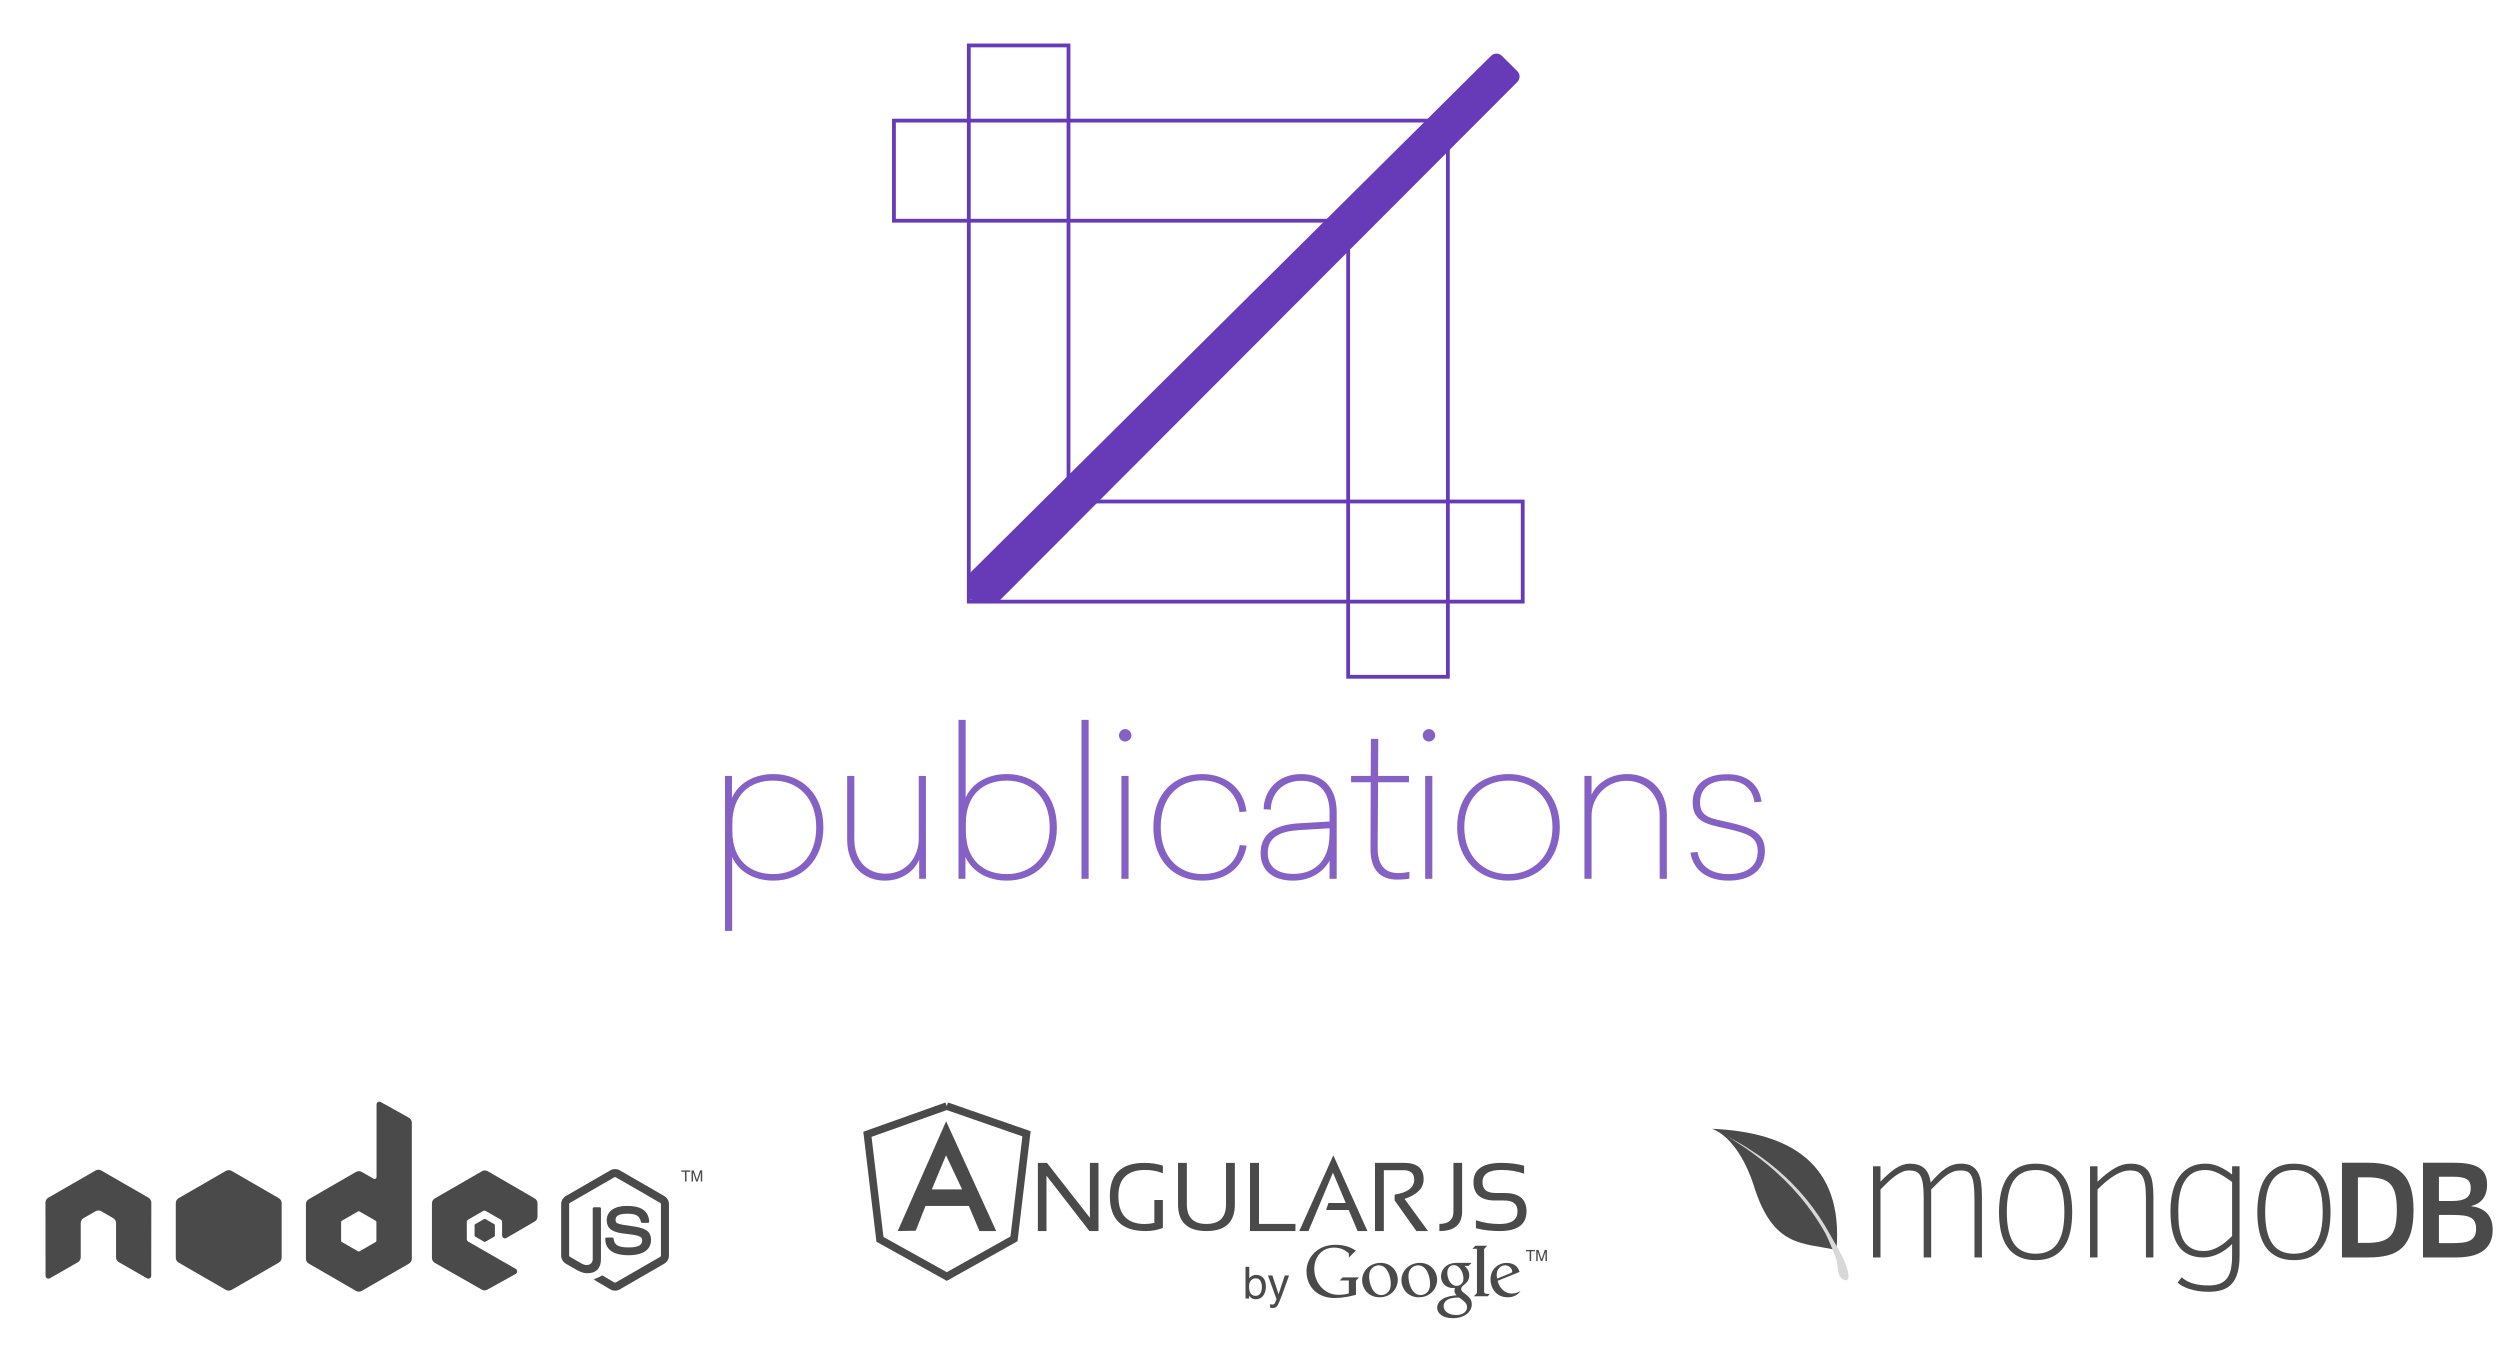 <?xml version="1.0" encoding="UTF-8" standalone="no"?>
<svg width="660px" height="360px" viewBox="0 0 660 360" version="1.1" xmlns="http://www.w3.org/2000/svg" xmlns:xlink="http://www.w3.org/1999/xlink" xmlns:sketch="http://www.bohemiancoding.com/sketch/ns">
    <!-- Generator: Sketch 3.0.4 (8053) - http://www.bohemiancoding.com/sketch -->
    <title>pub-tech-logos</title>
    <desc>Created with Sketch.</desc>
    <defs>
        <path id="path-1" d="M20.94,14.252 C23.658,16.981 26.097,19.937 28.229,23.127 C29.286,24.711 30.272,26.348 31.195,28.036 C32.607,30.637 34.251,33.017 35.318,35.887 C36.907,40.326 35.346,40.368 34.412,39.665 C32.739,38.401 33.499,36.267 32.596,33.914 C31.524,31.117 30.303,28.304 29.905,27.602 C28.497,25.089 26.931,22.706 25.209,20.437 C22.692,17.116 19.83,14.057 16.671,11.231 C14.177,8.993 11.48,6.919 8.624,4.96 C7.678,4.313 6.706,3.683 5.721,3.06 C5.359,2.832 5,2.607 4.637,2.387 C4.423,2.256 4.217,2.125 4,2 C4.195,2.099 4.387,2.202 4.573,2.301 C5.023,2.543 5.47,2.782 5.911,3.031 C6.93,3.594 7.929,4.177 8.893,4.778 C9.891,5.4 10.867,6.033 11.818,6.683 C13.701,7.98 15.484,9.346 17.18,10.782 C18.49,11.893 19.739,13.05 20.94,14.252"></path>
        <path id="path-2" d="M19.762,144.826 C19.762,145.932 20.661,146.829 21.76,146.829 L27.6,146.829 L164.583,9.634 C165.364,8.851 165.358,7.58 164.579,6.805 L160.488,2.734 C159.705,1.955 158.433,1.954 157.645,2.736 L19.762,139.568 L19.762,144.826 Z"></path>
        <path id="path-3" d="M0,46.271 L0,19.842 L146.236,19.842 L146.236,166.671 L119.914,166.671 L119.914,46.271 L0,46.271 Z"></path>
        <path id="path-4" d="M19.998,26.258 L19.998,-0.171 L166.234,-0.171 L166.234,146.658 L139.911,146.658 L139.911,26.258 L19.998,26.258 Z"></path>
    </defs>
    <g id="Page-1" stroke="none" stroke-width="1" fill="none" fill-rule="evenodd" sketch:type="MSPage">
        <g id="pub-tech-logos" sketch:type="MSArtboardGroup">
            <g id="Group" sketch:type="MSLayerGroup" transform="translate(2, 12)">
                <g transform="translate(0, 279)">
                    <g id="Group-4"></g>
                    <path d="M139.155,31.483 C139.619,31.214 139.904,30.718 139.904,30.181 L139.904,26.691 C139.904,26.155 139.619,25.658 139.154,25.389 L126.761,18.193 C126.294,17.922 125.719,17.921 125.251,18.191 L112.782,25.39 C112.316,25.659 112.029,26.156 112.029,26.694 L112.029,41.09 C112.029,41.632 112.32,42.131 112.79,42.399 L125.182,49.46 C125.639,49.721 126.199,49.724 126.659,49.468 L134.154,45.302 C134.392,45.17 134.54,44.92 134.541,44.649 C134.543,44.377 134.398,44.126 134.163,43.991 L121.615,36.788 C121.38,36.654 121.236,36.405 121.236,36.135 L121.236,31.624 C121.236,31.354 121.38,31.105 121.613,30.971 L125.519,28.72 C125.751,28.585 126.038,28.585 126.271,28.72 L130.178,30.971 C130.411,31.105 130.555,31.354 130.555,31.624 L130.555,35.174 C130.555,35.443 130.699,35.692 130.932,35.826 C131.166,35.961 131.453,35.96 131.686,35.825 L139.155,31.483" id="Fill-5" fill="#4A4A4A" sketch:type="MSShapeGroup"></path>
                    <path d="M57.63,18.115 C58.096,17.846 58.67,17.846 59.136,18.115 L71.608,25.313 C72.074,25.582 72.361,26.079 72.361,26.617 L72.361,41.023 C72.361,41.561 72.074,42.058 71.608,42.328 L59.136,49.531 C58.67,49.8 58.096,49.8 57.629,49.531 L45.16,42.328 C44.694,42.059 44.407,41.561 44.407,41.023 L44.407,26.617 C44.407,26.079 44.694,25.582 45.161,25.313 L57.63,18.115" id="Fill-6" fill="#4A4A4A" sketch:type="MSShapeGroup"></path>
                    <path d="M37.948,26.497 C37.948,25.955 37.663,25.457 37.195,25.188 L24.727,18.013 C24.516,17.889 24.279,17.824 24.04,17.814 L23.911,17.814 C23.673,17.824 23.437,17.889 23.223,18.013 L10.754,25.188 C10.289,25.457 10,25.955 10,26.497 L10.027,45.819 C10.027,46.088 10.167,46.338 10.403,46.47 C10.635,46.608 10.921,46.608 11.151,46.47 L18.562,42.227 C19.03,41.948 19.315,41.457 19.315,40.92 L19.315,31.893 C19.315,31.354 19.601,30.856 20.067,30.589 L23.223,28.772 C23.458,28.636 23.715,28.569 23.978,28.569 C24.234,28.569 24.498,28.636 24.727,28.772 L27.881,30.589 C28.348,30.856 28.634,31.354 28.634,31.893 L28.634,40.92 C28.634,41.457 28.923,41.951 29.389,42.227 L36.797,46.47 C37.029,46.608 37.319,46.608 37.55,46.47 C37.779,46.338 37.924,46.088 37.924,45.819 L37.948,26.497" id="Fill-1" fill="#4A4A4A" sketch:type="MSShapeGroup"></path>
                    <path d="M97.371,36.558 C97.371,36.692 97.299,36.817 97.183,36.884 L92.9,39.353 C92.784,39.419 92.64,39.419 92.524,39.353 L88.241,36.884 C88.124,36.817 88.053,36.692 88.053,36.558 L88.053,31.613 C88.053,31.479 88.124,31.354 88.241,31.287 L92.523,28.813 C92.64,28.746 92.784,28.746 92.9,28.813 L97.183,31.287 C97.299,31.354 97.371,31.479 97.371,31.613 L97.371,36.558 L97.371,36.558 Z M98.528,-0.064 C98.295,-0.194 98.01,-0.191 97.78,-0.056 C97.55,0.079 97.408,0.326 97.408,0.593 L97.408,19.729 C97.408,19.917 97.308,20.091 97.145,20.185 C96.982,20.279 96.781,20.279 96.618,20.185 L93.495,18.386 C93.029,18.117 92.456,18.118 91.99,18.386 L79.516,25.585 C79.05,25.854 78.763,26.351 78.763,26.889 L78.763,41.289 C78.763,41.828 79.05,42.325 79.516,42.594 L91.989,49.798 C92.455,50.067 93.029,50.067 93.496,49.798 L105.971,42.594 C106.437,42.325 106.724,41.828 106.724,41.289 L106.724,5.393 C106.724,4.847 106.428,4.344 105.951,4.078 L98.528,-0.064 L98.528,-0.064 Z" id="Fill-3" fill="#4A4A4A" sketch:type="MSShapeGroup"></path>
                    <path d="M160.371,49.736 C159.941,49.736 159.514,49.624 159.138,49.406 L155.211,47.083 C154.625,46.755 154.911,46.639 155.104,46.571 C155.887,46.3 156.045,46.237 156.88,45.764 C156.967,45.715 157.082,45.733 157.172,45.786 L160.188,47.577 C160.298,47.638 160.452,47.638 160.553,47.577 L172.313,40.789 C172.423,40.727 172.493,40.601 172.493,40.471 L172.493,26.898 C172.493,26.766 172.423,26.642 172.311,26.574 L160.555,19.792 C160.446,19.729 160.302,19.729 160.192,19.792 L148.439,26.576 C148.325,26.642 148.253,26.77 148.253,26.898 L148.253,40.471 C148.253,40.601 148.325,40.724 148.438,40.785 L151.66,42.646 C153.408,43.521 154.479,42.491 154.479,41.457 L154.479,28.057 C154.479,27.867 154.631,27.718 154.82,27.718 L156.312,27.718 C156.498,27.718 156.652,27.867 156.652,28.057 L156.652,41.457 C156.652,43.79 155.382,45.128 153.17,45.128 C152.49,45.128 151.955,45.128 150.461,44.392 L147.377,42.616 C146.615,42.176 146.144,41.352 146.144,40.471 L146.144,26.898 C146.144,26.017 146.615,25.193 147.377,24.755 L159.138,17.959 C159.882,17.538 160.871,17.538 161.609,17.959 L173.369,24.755 C174.131,25.195 174.604,26.017 174.604,26.898 L174.604,40.471 C174.604,41.352 174.131,42.173 173.369,42.616 L161.609,49.406 C161.233,49.624 160.807,49.736 160.371,49.736" id="Fill-7" fill="#4A4A4A" sketch:type="MSShapeGroup"></path>
                    <path d="M164.004,40.386 C158.857,40.386 157.779,38.023 157.779,36.042 C157.779,35.854 157.931,35.703 158.119,35.703 L159.64,35.703 C159.81,35.703 159.951,35.825 159.978,35.991 C160.207,37.539 160.892,38.32 164.004,38.32 C166.481,38.32 167.536,37.76 167.536,36.445 C167.536,35.688 167.237,35.125 163.387,34.748 C160.169,34.43 158.179,33.719 158.179,31.145 C158.179,28.772 160.179,27.356 163.532,27.356 C167.3,27.356 169.164,28.664 169.4,31.47 C169.409,31.566 169.375,31.659 169.311,31.731 C169.246,31.799 169.156,31.84 169.062,31.84 L167.535,31.84 C167.377,31.84 167.237,31.728 167.205,31.574 C166.839,29.945 165.948,29.425 163.532,29.425 C160.827,29.425 160.513,30.367 160.513,31.073 C160.513,31.929 160.884,32.178 164.536,32.661 C168.15,33.139 169.867,33.815 169.867,36.355 C169.867,38.918 167.73,40.386 164.004,40.386" id="Fill-8" fill="#4A4A4A" sketch:type="MSShapeGroup"></path>
                    <path d="M180.221,17.99 L180.221,18.339 L179.231,18.339 L179.231,20.918 L178.832,20.918 L178.832,18.339 L177.846,18.339 L177.846,17.99 L180.221,17.99" id="Fill-9" fill="#4A4A4A" sketch:type="MSShapeGroup"></path>
                    <path d="M180.574,17.99 L181.143,17.99 L181.983,20.465 L182.82,17.99 L183.385,17.99 L183.385,20.918 L183.006,20.918 L183.006,19.19 C183.006,19.13 183.007,19.031 183.009,18.895 C183.013,18.754 183.015,18.605 183.015,18.448 L182.178,20.918 L181.785,20.918 L180.941,18.448 L180.941,18.536 C180.941,18.608 180.941,18.718 180.946,18.866 C180.949,19.012 180.953,19.12 180.953,19.19 L180.953,20.918 L180.574,20.918 L180.574,17.99" id="Fill-10" fill="#4A4A4A" sketch:type="MSShapeGroup"></path>
                    <path d="M125.822,30.809 C125.912,30.757 126.022,30.757 126.111,30.809 L128.505,32.19 C128.594,32.242 128.649,32.337 128.649,32.44 L128.649,35.204 C128.649,35.308 128.594,35.403 128.505,35.455 L126.111,36.835 C126.022,36.887 125.912,36.887 125.822,36.835 L123.431,35.455 C123.341,35.403 123.286,35.308 123.286,35.204 L123.286,32.44 C123.286,32.337 123.341,32.242 123.431,32.19 L125.822,30.809" id="Fill-11" fill="#4A4A4A" sketch:type="MSShapeGroup"></path>
                </g>
                <g id="AngularJS-+-Group" transform="translate(227, 280)">
                    <g id="AngularJS">
                        <g></g>
                    </g>
                    <g id="Group" transform="translate(100, 37)"></g>
                </g>
                <g id="mongoDB-+-Fill-63-+-Group-73" transform="translate(450, 286)">
                    <path d="M69.257,33.969 L69.257,18.548 C69.257,16.895 69.184,15.572 69.039,14.577 C68.893,13.583 68.672,12.822 68.373,12.294 C68.075,11.766 67.7,11.418 67.249,11.25 C66.797,11.081 66.258,10.997 65.631,10.997 C64.942,10.997 64.307,11.097 63.726,11.296 C63.145,11.495 62.559,11.801 61.97,12.214 C61.381,12.627 60.754,13.151 60.089,13.786 C59.423,14.421 58.67,15.166 57.828,16.023 L57.828,33.969 L55.854,33.969 L55.854,18.226 C55.854,16.696 55.782,15.461 55.636,14.52 C55.491,13.579 55.262,12.849 54.948,12.328 C54.634,11.808 54.237,11.456 53.755,11.273 C53.273,11.089 52.688,10.997 51.999,10.997 C51.402,10.997 50.806,11.124 50.209,11.376 C49.612,11.628 49.004,11.976 48.385,12.42 C47.765,12.864 47.13,13.392 46.48,14.004 C45.83,14.616 45.153,15.289 44.449,16.023 L44.449,33.969 L42.475,33.969 L42.475,9.896 L44.449,9.896 L44.449,13.958 C45.841,12.474 47.168,11.311 48.43,10.469 C49.693,9.628 50.943,9.207 52.183,9.207 C53.789,9.207 55.051,9.601 55.969,10.389 C56.887,11.177 57.461,12.443 57.69,14.187 C58.425,13.361 59.109,12.638 59.744,12.019 C60.379,11.399 61.01,10.879 61.638,10.458 C62.265,10.037 62.908,9.724 63.565,9.517 C64.223,9.311 64.942,9.207 65.723,9.207 C66.916,9.207 67.872,9.425 68.591,9.861 C69.31,10.297 69.865,10.902 70.255,11.674 C70.645,12.447 70.905,13.365 71.035,14.428 C71.165,15.492 71.23,16.65 71.23,17.905 L71.23,33.969 L69.257,33.969 Z M95.058,21.99 C95.058,23.902 94.886,25.635 94.542,27.188 C94.198,28.741 93.643,30.076 92.878,31.193 C92.113,32.309 91.118,33.17 89.895,33.774 C88.671,34.379 87.179,34.681 85.419,34.681 C83.675,34.681 82.187,34.379 80.956,33.774 C79.724,33.17 78.722,32.313 77.949,31.204 C77.177,30.095 76.615,28.76 76.263,27.199 C75.911,25.639 75.735,23.902 75.735,21.99 C75.735,20.169 75.907,18.479 76.251,16.918 C76.595,15.358 77.15,14.007 77.915,12.868 C78.68,11.728 79.678,10.833 80.91,10.183 C82.142,9.532 83.645,9.207 85.419,9.207 C87.118,9.207 88.575,9.502 89.791,10.091 C91.008,10.68 92.006,11.529 92.786,12.638 C93.566,13.747 94.14,15.09 94.507,16.666 C94.875,18.242 95.058,20.016 95.058,21.99 Z M92.993,21.99 C92.993,18.257 92.396,15.472 91.203,13.636 C90.009,11.801 88.082,10.883 85.419,10.883 C84.058,10.883 82.895,11.124 81.931,11.605 C80.967,12.087 80.179,12.799 79.567,13.74 C78.955,14.681 78.508,15.84 78.225,17.217 C77.942,18.594 77.8,20.185 77.8,21.99 C77.8,25.692 78.412,28.45 79.636,30.263 C80.86,32.076 82.788,32.983 85.419,32.983 C87.974,32.983 89.875,32.088 91.122,30.298 C92.369,28.508 92.993,25.738 92.993,21.99 Z M114.525,33.969 L114.525,18.226 C114.525,16.742 114.441,15.53 114.273,14.589 C114.105,13.648 113.845,12.91 113.493,12.374 C113.141,11.839 112.693,11.475 112.15,11.284 C111.607,11.093 110.968,10.997 110.234,10.997 C109.086,10.997 107.809,11.407 106.401,12.225 C104.994,13.044 103.441,14.31 101.743,16.023 L101.743,33.969 L99.769,33.969 L99.769,9.896 L101.743,9.896 L101.743,13.958 C102.569,13.177 103.357,12.493 104.106,11.904 C104.856,11.315 105.579,10.818 106.275,10.412 C106.971,10.007 107.66,9.705 108.341,9.506 C109.021,9.307 109.714,9.207 110.417,9.207 C111.657,9.207 112.67,9.399 113.458,9.781 C114.246,10.163 114.866,10.726 115.317,11.468 C115.768,12.21 116.078,13.12 116.247,14.199 C116.415,15.277 116.499,16.513 116.499,17.905 L116.499,33.969 L114.525,33.969 Z M139.248,33.396 C139.248,35.216 139.076,36.739 138.732,37.963 C138.387,39.187 137.871,40.177 137.183,40.935 C136.494,41.692 135.637,42.231 134.612,42.552 C133.587,42.874 132.394,43.034 131.032,43.034 C130.038,43.034 129.12,42.966 128.278,42.828 C127.437,42.69 126.676,42.51 125.995,42.289 C125.314,42.067 124.71,41.81 124.182,41.52 C123.654,41.229 123.222,40.923 122.885,40.602 L123.964,39.179 C124.637,39.852 125.563,40.384 126.741,40.774 C127.919,41.164 129.349,41.359 131.032,41.359 C132.195,41.359 133.174,41.21 133.97,40.912 C134.765,40.613 135.408,40.147 135.897,39.512 C136.387,38.877 136.739,38.058 136.953,37.056 C137.167,36.054 137.274,34.849 137.274,33.442 L137.274,30.435 C136.8,30.91 136.276,31.361 135.702,31.789 C135.129,32.218 134.521,32.593 133.878,32.914 C133.235,33.235 132.562,33.491 131.858,33.683 C131.155,33.874 130.436,33.969 129.701,33.969 C126.748,33.969 124.561,32.964 123.138,30.952 C121.715,28.94 121.003,25.853 121.003,21.692 C121.003,19.81 121.198,18.104 121.589,16.574 C121.979,15.044 122.556,13.732 123.321,12.638 C124.086,11.544 125.046,10.699 126.201,10.102 C127.357,9.506 128.699,9.207 130.229,9.207 C131.499,9.207 132.719,9.471 133.889,9.999 C135.06,10.527 136.188,11.219 137.274,12.076 L137.274,9.896 L139.248,9.896 L139.248,33.396 Z M137.274,14.05 C135.913,13.04 134.681,12.26 133.58,11.709 C132.478,11.158 131.346,10.883 130.183,10.883 C127.842,10.883 126.071,11.801 124.87,13.636 C123.669,15.472 123.069,18.127 123.069,21.6 C123.069,22.411 123.088,23.237 123.126,24.078 C123.164,24.92 123.26,25.735 123.413,26.522 C123.566,27.31 123.788,28.052 124.079,28.749 C124.369,29.445 124.763,30.053 125.26,30.573 C125.758,31.093 126.374,31.506 127.108,31.812 C127.842,32.118 128.737,32.271 129.793,32.271 C130.589,32.271 131.35,32.145 132.076,31.893 C132.803,31.64 133.48,31.319 134.107,30.929 C134.735,30.539 135.312,30.114 135.84,29.655 C136.368,29.196 136.846,28.752 137.274,28.324 L137.274,14.05 Z M163.259,21.99 C163.259,23.902 163.087,25.635 162.743,27.188 C162.399,28.741 161.844,30.076 161.079,31.193 C160.314,32.309 159.32,33.17 158.096,33.774 C156.872,34.379 155.38,34.681 153.621,34.681 C151.876,34.681 150.389,34.379 149.157,33.774 C147.925,33.17 146.923,32.313 146.151,31.204 C145.378,30.095 144.816,28.76 144.464,27.199 C144.112,25.639 143.936,23.902 143.936,21.99 C143.936,20.169 144.108,18.479 144.452,16.918 C144.797,15.358 145.351,14.007 146.116,12.868 C146.881,11.728 147.879,10.833 149.111,10.183 C150.343,9.532 151.846,9.207 153.621,9.207 C155.319,9.207 156.776,9.502 157.992,10.091 C159.209,10.68 160.207,11.529 160.987,12.638 C161.768,13.747 162.341,15.09 162.708,16.666 C163.076,18.242 163.259,20.016 163.259,21.99 Z M161.194,21.99 C161.194,18.257 160.597,15.472 159.404,13.636 C158.21,11.801 156.283,10.883 153.621,10.883 C152.259,10.883 151.096,11.124 150.132,11.605 C149.168,12.087 148.381,12.799 147.769,13.74 C147.157,14.681 146.709,15.84 146.426,17.217 C146.143,18.594 146.001,20.185 146.001,21.99 C146.001,25.692 146.613,28.45 147.837,30.263 C149.061,32.076 150.989,32.983 153.621,32.983 C156.176,32.983 158.077,32.088 159.323,30.298 C160.57,28.508 161.194,25.738 161.194,21.99 Z M185.175,21.468 C185.175,23.925 184.922,25.96 184.416,27.574 C183.91,29.188 183.154,30.468 182.149,31.413 C181.143,32.359 179.899,33.021 178.418,33.4 C176.937,33.78 175.22,33.969 173.269,33.969 L166.277,33.969 L166.277,8.966 L173.197,8.966 C175.196,8.966 176.946,9.176 178.445,9.598 C179.945,10.019 181.194,10.718 182.194,11.694 C183.194,12.669 183.94,13.955 184.434,15.551 C184.928,17.147 185.175,19.119 185.175,21.468 Z M180.767,21.431 C180.767,19.745 180.634,18.348 180.369,17.24 C180.104,16.132 179.665,15.25 179.05,14.593 C178.436,13.937 177.623,13.476 176.611,13.211 C175.6,12.946 174.347,12.814 172.854,12.814 L170.487,12.814 L170.487,30.121 L172.854,30.121 C174.371,30.121 175.636,29.98 176.647,29.697 C177.659,29.414 178.472,28.938 179.086,28.27 C179.701,27.601 180.134,26.71 180.387,25.596 C180.64,24.482 180.767,23.094 180.767,21.431 Z M206.065,26.689 C206.065,27.953 205.848,29.043 205.414,29.959 C204.981,30.874 204.351,31.63 203.526,32.226 C202.701,32.822 201.693,33.262 200.5,33.545 C199.308,33.828 197.953,33.969 196.435,33.969 L187.673,33.969 L187.673,8.966 L195.767,8.966 C197.381,8.966 198.748,9.08 199.868,9.309 C200.988,9.538 201.897,9.89 202.596,10.366 C203.294,10.841 203.8,11.441 204.113,12.163 C204.427,12.886 204.583,13.741 204.583,14.729 C204.583,15.62 204.472,16.391 204.249,17.041 C204.026,17.692 203.722,18.243 203.337,18.694 C202.951,19.146 202.499,19.51 201.982,19.787 C201.464,20.064 200.91,20.275 200.319,20.42 C201.175,20.528 201.954,20.727 202.659,21.016 C203.364,21.305 203.969,21.699 204.475,22.199 C204.981,22.699 205.372,23.316 205.649,24.051 C205.926,24.786 206.065,25.665 206.065,26.689 Z M200.283,15.65 C200.283,15.084 200.199,14.611 200.03,14.232 C199.862,13.853 199.588,13.545 199.208,13.311 C198.829,13.076 198.332,12.907 197.718,12.805 C197.104,12.702 196.345,12.651 195.442,12.651 L191.882,12.651 L191.882,19.065 L195.297,19.065 C196.236,19.065 197.022,18.992 197.655,18.848 C198.287,18.703 198.799,18.49 199.19,18.207 C199.582,17.924 199.862,17.568 200.03,17.141 C200.199,16.713 200.283,16.216 200.283,15.65 Z M201.692,26.382 C201.692,25.647 201.578,25.045 201.349,24.575 C201.12,24.105 200.762,23.735 200.274,23.464 C199.786,23.193 199.166,23.006 198.413,22.904 C197.661,22.801 196.766,22.75 195.731,22.75 L191.882,22.75 L191.882,30.194 L194.881,30.194 C195.977,30.194 196.947,30.157 197.79,30.085 C198.633,30.013 199.344,29.844 199.922,29.579 C200.5,29.314 200.94,28.932 201.241,28.432 C201.542,27.932 201.692,27.249 201.692,26.382 Z" id="mongoDB" fill="#4A4A4A" sketch:type="MSShapeGroup"></path>
                    <g id="Fill-63-+-Group-73">
                        <path d="M32.823,32 C23.905,30.016 16.114,31.493 10.986,14.966 C9.447,9.993 5.702,2.197 0,0 C20.576,0.897 34.761,9.174 32.823,32" id="Fill-63" fill="#4A4A4A" sketch:type="MSShapeGroup"></path>
                        <g id="Fill-71">
                            <use fill="none" sketch:type="MSShapeGroup" xlink:href="#path-1"></use>
                            <use fill="none" xlink:href="#path-1"></use>
                            <use fill="#D8D8D8" fill-rule="evenodd" xlink:href="#path-1"></use>
                        </g>
                    </g>
                </g>
                <g id="Rectangle-2-+-Rectangle-2-+-Rectangle-2-copy" transform="translate(234, 0)">
                    <g id="Rectangle-2">
                        <use fill="#673AB7" fill-rule="evenodd" sketch:type="MSShapeGroup" xlink:href="#path-2"></use>
                        <use fill="none" xlink:href="#path-2"></use>
                    </g>
                    <g id="Rectangle-2">
                        <use stroke="#673AB7" stroke-width="1" sketch:type="MSShapeGroup" xlink:href="#path-3"></use>
                        <use stroke="none" xlink:href="#path-3"></use>
                    </g>
                    <g id="Rectangle-2-copy">
                        <use stroke="#673AB7" stroke-width="1" sketch:type="MSShapeGroup" transform="translate(92.998, 73.329) rotate(-180) translate(-92.998, -73.329) " xlink:href="#path-4"></use>
                        <use stroke="none" xlink:href="#path-4"></use>
                    </g>
                </g>
                <g transform="translate(227, 280)" sketch:type="MSShapeGroup">
                    <path d="M176.221,37.99 L176.221,38.339 L175.231,38.339 L175.231,40.918 L174.832,40.918 L174.832,38.339 L173.846,38.339 L173.846,37.99 L176.221,37.99" id="Fill-9-copy" fill="#4A4A4A"></path>
                    <path d="M176.574,37.99 L177.143,37.99 L177.983,40.465 L178.82,37.99 L179.385,37.99 L179.385,40.918 L179.006,40.918 L179.006,39.19 C179.006,39.13 179.007,39.031 179.009,38.895 C179.013,38.754 179.015,38.605 179.015,38.448 L178.178,40.918 L177.785,40.918 L176.941,38.448 L176.941,38.536 C176.941,38.608 176.941,38.718 176.946,38.866 C176.949,39.012 176.953,39.12 176.953,39.19 L176.953,40.918 L176.574,40.918 L176.574,37.99" id="Fill-10-copy" fill="#4A4A4A"></path>
                    <path d="M45,33 L45,15 L47.396,15 L58.733,29.5 L58.733,15 L61,15 L61,33 L58.604,33 L47.268,18.372 L47.268,33 L45,33" id="Fill-1" fill="#4A4A4A"></path>
                    <path d="M78,32.18 C76.596,32.727 75.082,33 73.459,33 C67.154,33 64,29.918 64,23.752 C64,17.918 67.044,15 73.13,15 C74.876,15 76.5,15.249 78,15.746 L78,17.732 C76.5,17.153 74.956,16.863 73.373,16.863 C68.626,16.863 66.253,19.16 66.253,23.752 C66.253,28.676 68.589,31.138 73.265,31.138 C74.011,31.138 74.839,31.038 75.748,30.84 L75.748,24.807 L78,24.807 L78,32.18" id="Fill-2" fill="#4A4A4A"></path>
                    <path d="M82,25.974 L82,15 L84.33,15 L84.33,25.974 C84.33,29.407 86.054,31.126 89.5,31.126 C92.945,31.126 94.668,29.407 94.668,25.974 L94.668,15 L97,15 L97,25.974 C97,30.659 94.5,33 89.5,33 C84.5,33 82,30.659 82,25.974" id="Fill-3" fill="#4A4A4A"></path>
                    <path d="M103.378,15 L103.378,31.112 L113,31.112 L113,33 L101,33 L101,15 L103.378,15" id="Fill-4" fill="#4A4A4A"></path>
                    <path d="M116.43,33 L114,33 L123,13 L132,33 L129.406,33 L127.063,27.439 L121.077,27.439 L121.722,25.587 L126.279,25.587 L122.899,17.58 L116.43,33" id="Fill-5" fill="#4A4A4A"></path>
                    <path d="M134,33 L134,15 L141.693,15 C145.125,15 146.84,16.44 146.84,19.317 C146.84,21.659 145.163,23.392 141.808,24.515 L148,33 L144.922,33 L139.184,24.907 L139.184,23.384 C142.631,22.837 144.354,21.516 144.354,19.419 C144.354,17.758 143.396,16.926 141.48,16.926 L136.333,16.926 L136.333,33 L134,33" id="Fill-6" fill="#4A4A4A"></path>
                    <path d="M157,15 L157,27.814 C157,31.271 155,33 151,33 L151,31.112 C153.474,31.112 154.712,30.012 154.712,27.814 L154.712,15 L157,15" id="Fill-7" fill="#4A4A4A"></path>
                    <path d="M160.643,32.255 L160.643,30.144 C162.57,30.806 164.649,31.138 166.885,31.138 C170.044,31.138 171.625,30.021 171.625,27.785 C171.625,25.884 170.459,24.931 168.131,24.931 L165.767,24.931 C161.924,24.931 160,23.318 160,20.09 C160,16.698 162.463,15 167.387,15 C169.526,15 171.516,15.25 173.358,15.746 L173.358,17.856 C171.516,17.194 169.526,16.863 167.387,16.863 C164.047,16.863 162.378,17.939 162.378,20.09 C162.378,21.993 163.508,22.945 165.767,22.945 L168.131,22.945 C172.042,22.945 174,24.559 174,27.785 C174,31.262 171.629,33 166.885,33 C164.649,33 162.57,32.751 160.643,32.255" id="Fill-8" fill="#4A4A4A"></path>
                    <path d="M20.933,0 L0,7.451 L3.308,35.19 L20.955,45 L38.693,35.057 L42,7.319 L20.933,0" id="Fill-18" stroke="#4A4A4A" stroke-width="2"></path>
                    <path d="M26.778,26.373 L15.327,26.373 L12.765,32.911 L8,33 L20.777,4 L34,33 L29.583,33 L26.778,26.373 L26.778,26.373 Z M25,22 L20.745,13 L17,22 L25,22 L25,22 Z" id="Fill-21" fill="#4A4A4A"></path>
                    <path d="M106.907,44.723 L105.747,44.723 L107.999,50.992 C107.945,51.128 107.861,51.336 107.743,51.616 C107.626,51.896 107.558,52.051 107.539,52.082 C107.478,52.172 107.403,52.249 107.315,52.311 C107.226,52.374 107.087,52.405 106.897,52.405 C106.836,52.405 106.767,52.399 106.688,52.388 C106.608,52.377 106.479,52.346 106.301,52.297 L106.301,53.23 C106.415,53.26 106.51,53.281 106.588,53.292 C106.666,53.303 106.777,53.309 106.921,53.309 C107.511,53.309 107.928,53.138 108.171,52.797 C108.413,52.457 108.83,51.51 109.42,49.957 C109.67,49.296 109.981,48.443 110.353,47.396 C110.849,46.004 111.17,45.113 111.314,44.723 L110.182,44.723 L108.539,49.683 L106.907,44.723 Z M100.968,49.095 C100.824,48.739 100.751,48.275 100.751,47.702 C100.751,46.91 100.927,46.341 101.279,45.997 C101.632,45.652 102.041,45.479 102.509,45.479 C103.045,45.479 103.451,45.689 103.727,46.11 C104.003,46.531 104.14,47.062 104.14,47.702 C104.14,48.423 104.003,49.003 103.727,49.442 C103.451,49.882 103.035,50.102 102.481,50.102 C101.742,50.102 101.238,49.766 100.968,49.095 Z M100.757,50.813 L100.757,50.034 C100.974,50.326 101.178,50.538 101.368,50.671 C101.688,50.894 102.08,51.006 102.544,51.006 C103.373,51.006 104.023,50.688 104.491,50.051 C104.958,49.414 105.192,48.614 105.192,47.651 C105.192,46.635 104.955,45.867 104.483,45.345 C104.008,44.824 103.391,44.563 102.629,44.563 C102.264,44.563 101.925,44.64 101.613,44.794 C101.301,44.947 101.032,45.17 100.808,45.462 L100.808,42.431 L99.813,42.431 L99.813,50.813 L100.757,50.813 Z M138.162,46.855 C138.162,45.204 137.367,42.05 135.025,42.05 C134.399,42.05 133.777,42.293 133.323,42.689 C132.586,43.345 132.452,44.17 132.452,44.978 C132.452,46.839 133.379,49.901 135.664,49.901 C136.405,49.901 137.159,49.545 137.595,48.942 C138.05,48.342 138.162,47.595 138.162,46.855 Z M130.597,46.008 C130.597,43.524 132.62,41.4 135.496,41.4 C138.278,41.4 140.018,43.581 140.018,45.875 C140.018,48.112 138.298,50.484 135.211,50.484 C132.202,50.484 130.597,48.131 130.597,46.008 Z M164.303,49.661 L163.259,49.532 C162.995,49.499 162.802,49.279 162.802,49.008 L162.802,37.923 C162.802,37.786 162.856,37.659 162.946,37.567 L163.637,36.878 L160.509,36.878 L159.701,37.686 L160.914,37.686 L160.914,49.176 C160.914,49.314 160.857,49.441 160.768,49.533 L160.078,50.221 L163.743,50.221 L164.303,49.661 Z M170.225,43.65 C170.225,43.915 170.036,44.029 169.673,44.161 L166.231,45.556 C165.697,42.713 167.554,42.04 168.335,42.04 C169.367,42.04 170.225,42.894 170.225,43.65 Z M166.362,46.143 L172.166,43.797 C171.853,42.678 170.974,41.4 168.684,41.4 C166.797,41.4 164.492,42.836 164.492,45.762 C164.492,48.067 166.035,50.484 168.977,50.484 C169.588,50.484 170.542,50.445 171.515,49.746 C171.886,49.489 172.196,49.18 172.457,48.839 C171.807,49.16 171.116,49.506 170.142,49.506 C168.463,49.506 166.916,48.294 166.362,46.143 Z M148.539,46.855 C148.539,45.204 147.745,42.05 145.402,42.05 C144.777,42.05 144.155,42.293 143.7,42.689 C142.963,43.345 142.829,44.17 142.829,44.978 C142.829,46.839 143.757,49.901 146.04,49.901 C146.782,49.901 147.537,49.545 147.972,48.942 C148.428,48.342 148.539,47.595 148.539,46.855 Z M140.976,46.008 C140.976,43.524 142.996,41.4 145.872,41.4 C148.655,41.4 150.396,43.581 150.396,45.875 C150.396,48.112 148.675,50.484 145.587,50.484 C142.579,50.484 140.976,48.131 140.976,46.008 Z M152.119,52.823 C152.119,51.467 153.345,51.006 153.766,50.852 C154.567,50.583 155.602,50.547 155.777,50.547 C155.965,50.547 156.06,50.548 156.212,50.565 C157.67,51.605 158.3,52.117 158.3,53.093 C158.3,54.182 157.322,55.161 155.489,55.161 C153.443,55.161 152.119,54.182 152.119,52.823 Z M153.087,44.036 C153.087,42.626 153.923,42 154.799,42 C156.482,42 157.353,44.188 157.353,45.517 C157.353,47.157 156.036,47.474 155.514,47.474 C153.941,47.474 153.087,45.521 153.087,44.036 Z M157.261,49.151 C157.05,48.979 156.756,48.751 156.756,48.33 C156.756,47.907 157.029,47.583 157.276,47.393 C158.099,46.753 158.886,46.071 158.886,44.66 C158.886,43.374 158.111,42.624 157.628,42.201 L158.696,42.201 L159.499,41.4 L155.569,41.4 C152.823,41.4 151.425,43.11 151.425,45.007 C151.425,46.477 152.54,48.038 154.55,48.038 L155.119,48.038 C155.046,48.241 154.97,48.471 154.97,48.737 C154.97,49.329 155.249,49.636 155.54,49.964 C154.679,50.021 153.07,50.186 151.884,50.91 C150.755,51.583 150.415,52.556 150.415,53.243 C150.415,54.66 151.773,56 154.545,56 C157.838,56 159.551,54.164 159.551,52.366 C159.551,51.041 158.79,50.393 157.949,49.684 L157.261,49.151 Z M124.661,46.043 L127.087,46.043 L127.087,49.455 C126.529,49.636 125.634,49.833 124.277,49.833 C120.619,49.833 117.969,46.608 117.969,42.987 C117.969,39.686 120.141,37.37 123.123,37.37 C124.854,37.37 126.062,37.931 127.087,38.904 L127.087,40.019 L128.933,38.173 C128.509,37.882 127.761,37.393 126.438,37.003 C125.584,36.754 124.576,36.625 123.541,36.625 C118.537,36.625 115.913,40.3 115.913,43.527 C115.913,48.164 119.305,50.676 123.228,50.676 C125.944,50.676 128.076,50.061 128.974,49.814 L128.974,46.28 C128.974,46.142 129.029,46.013 129.118,45.924 L129.81,45.233 L125.469,45.233 L124.661,46.043 Z" id="Fill-17" fill="#4A4A4A"></path>
                </g>
            </g>
            <path d="M204.198,204.352 C198.69,204.352 194.856,207.052 193.236,210.616 L193.236,204.838 L191.4,204.838 L191.4,245.77 L193.29,245.77 L193.29,226.276 C194.91,229.84 198.69,232.486 204.198,232.486 C211.488,232.486 217.374,227.356 217.374,218.392 C217.374,209.428 211.488,204.352 204.198,204.352 Z M204.144,206.08 C210.462,206.08 215.484,210.4 215.484,218.446 C215.484,226.438 210.462,230.758 204.144,230.758 C198.042,230.758 193.344,227.14 193.344,219.418 L193.344,217.42 C193.344,209.698 198.042,206.08 204.144,206.08 Z M244.442,232 L244.442,204.838 L242.552,204.838 L242.552,221.416 C242.552,226.276 239.258,230.65 233.804,230.65 C228.674,230.65 225.542,226.978 225.542,221.524 L225.542,204.838 L223.652,204.838 L223.652,221.74 C223.652,228.058 227.594,232.486 233.588,232.486 C238.664,232.486 241.634,229.408 242.66,226.978 L242.66,232 L244.442,232 Z M254.932,190.042 L253.042,190.042 L253.042,232 L254.878,232 L254.878,226.222 C256.498,229.786 260.332,232.486 265.84,232.486 C273.13,232.486 279.016,227.41 279.016,218.446 C279.016,209.482 273.13,204.352 265.84,204.352 C260.332,204.352 256.552,206.998 254.932,210.562 L254.932,190.042 Z M265.786,206.08 C272.104,206.08 277.126,210.4 277.126,218.392 C277.126,226.438 272.104,230.758 265.786,230.758 C259.684,230.758 254.986,227.14 254.986,219.418 L254.986,217.42 C254.986,209.698 259.684,206.08 265.786,206.08 Z M287.4,232 L287.4,190.042 L285.51,190.042 L285.51,232 L287.4,232 Z M297.026,192.472 C296.162,192.472 295.406,193.228 295.406,194.146 C295.406,195.01 296.108,195.766 297.026,195.766 C297.944,195.766 298.7,195.01 298.7,194.146 C298.7,193.228 297.944,192.472 297.026,192.472 Z M297.944,232 L297.944,204.838 L296.054,204.838 L296.054,232 L297.944,232 Z M317.344,204.352 C310,204.352 304.492,209.428 304.492,218.392 C304.492,227.41 310.108,232.486 317.398,232.486 C323.824,232.486 328.144,228.976 329.116,223.252 L327.28,223.09 C326.47,227.896 322.798,230.758 317.398,230.758 C311.242,230.758 306.436,226.384 306.436,218.392 C306.436,210.454 311.08,206.026 317.344,206.026 C322.582,206.026 326.578,209.158 327.226,214.396 L329.062,214.234 C328.36,208.132 323.608,204.352 317.344,204.352 Z M343.44,204.352 C337.122,204.352 333.612,208.996 333.612,213.64 L335.502,213.748 C335.502,209.968 338.202,206.134 343.494,206.134 C348.516,206.134 351,209.212 351,214.504 L351,216.88 L342.738,217.366 C336.744,217.744 332.802,220.012 332.802,225.196 C332.802,230.002 336.312,232.486 341.334,232.486 C345.384,232.486 348.948,230.758 351,227.248 L351,232 L352.89,232 L352.89,214.504 C352.89,208.24 349.65,204.352 343.44,204.352 Z M351,218.662 L351,220.066 C351,228.058 346.302,230.704 341.496,230.704 C337.554,230.704 334.692,229.138 334.692,225.142 C334.692,221.038 337.878,219.472 342.9,219.148 L351,218.662 Z M369.104,230.488 C365.972,230.488 363.704,228.76 363.704,223.954 L363.812,206.512 L371.966,206.512 L371.966,204.838 L363.812,204.838 L363.866,195.064 L361.922,195.064 L361.868,204.838 L356.684,204.838 L356.684,206.512 L361.868,206.512 L361.814,224.224 C361.814,229.948 364.73,232.216 368.834,232.216 C370.238,232.216 371.372,232.108 372.074,231.946 L372.074,230.164 C371.372,230.326 370.292,230.488 369.104,230.488 Z M377.218,192.472 C376.354,192.472 375.598,193.228 375.598,194.146 C375.598,195.01 376.3,195.766 377.218,195.766 C378.136,195.766 378.892,195.01 378.892,194.146 C378.892,193.228 378.136,192.472 377.218,192.472 Z M378.136,232 L378.136,204.838 L376.246,204.838 L376.246,232 L378.136,232 Z M398.238,204.352 C390.678,204.352 384.684,209.644 384.684,218.392 C384.684,227.14 390.678,232.486 398.238,232.486 C405.744,232.486 411.792,227.14 411.792,218.392 C411.792,209.644 405.744,204.352 398.238,204.352 Z M398.184,206.08 C404.664,206.08 409.848,210.616 409.848,218.392 C409.848,226.168 404.664,230.758 398.184,230.758 C391.704,230.758 386.574,226.168 386.574,218.392 C386.574,210.616 391.704,206.08 398.184,206.08 Z M429.626,204.352 C424.604,204.352 421.31,207.214 420.176,209.806 L420.176,204.838 L418.286,204.838 L418.286,232 L420.176,232 L420.176,215.368 C420.176,210.508 423.956,206.134 429.41,206.134 C434.486,206.134 438.158,209.914 438.158,215.368 L438.158,232 L440.048,232 L440.048,215.152 C440.048,208.726 435.62,204.352 429.626,204.352 L429.626,204.352 Z M455.992,204.406 C449.944,204.352 446.866,207.43 446.866,211.858 C446.866,216.988 450.754,217.636 455.614,218.716 C461.392,220.012 464.038,220.876 464.038,224.764 C464.038,228.922 460.798,230.758 456.37,230.758 C451.996,230.758 448.864,228.868 448.162,224.926 L446.272,225.088 C447.082,229.948 450.916,232.486 456.316,232.486 C461.878,232.486 465.928,229.894 465.928,224.656 C465.928,219.85 462.418,218.446 456.37,217.096 C451.942,216.07 448.81,215.854 448.81,211.858 C448.81,208.402 451.078,206.026 455.938,206.08 C460.204,206.026 462.688,208.24 463.174,211.804 L465.064,211.642 C464.416,207.268 461.392,204.352 455.992,204.406 L455.992,204.406 Z" id="publications" fill-opacity="0.8" fill="#673AB7" sketch:type="MSShapeGroup"></path>
        </g>
    </g>
</svg>